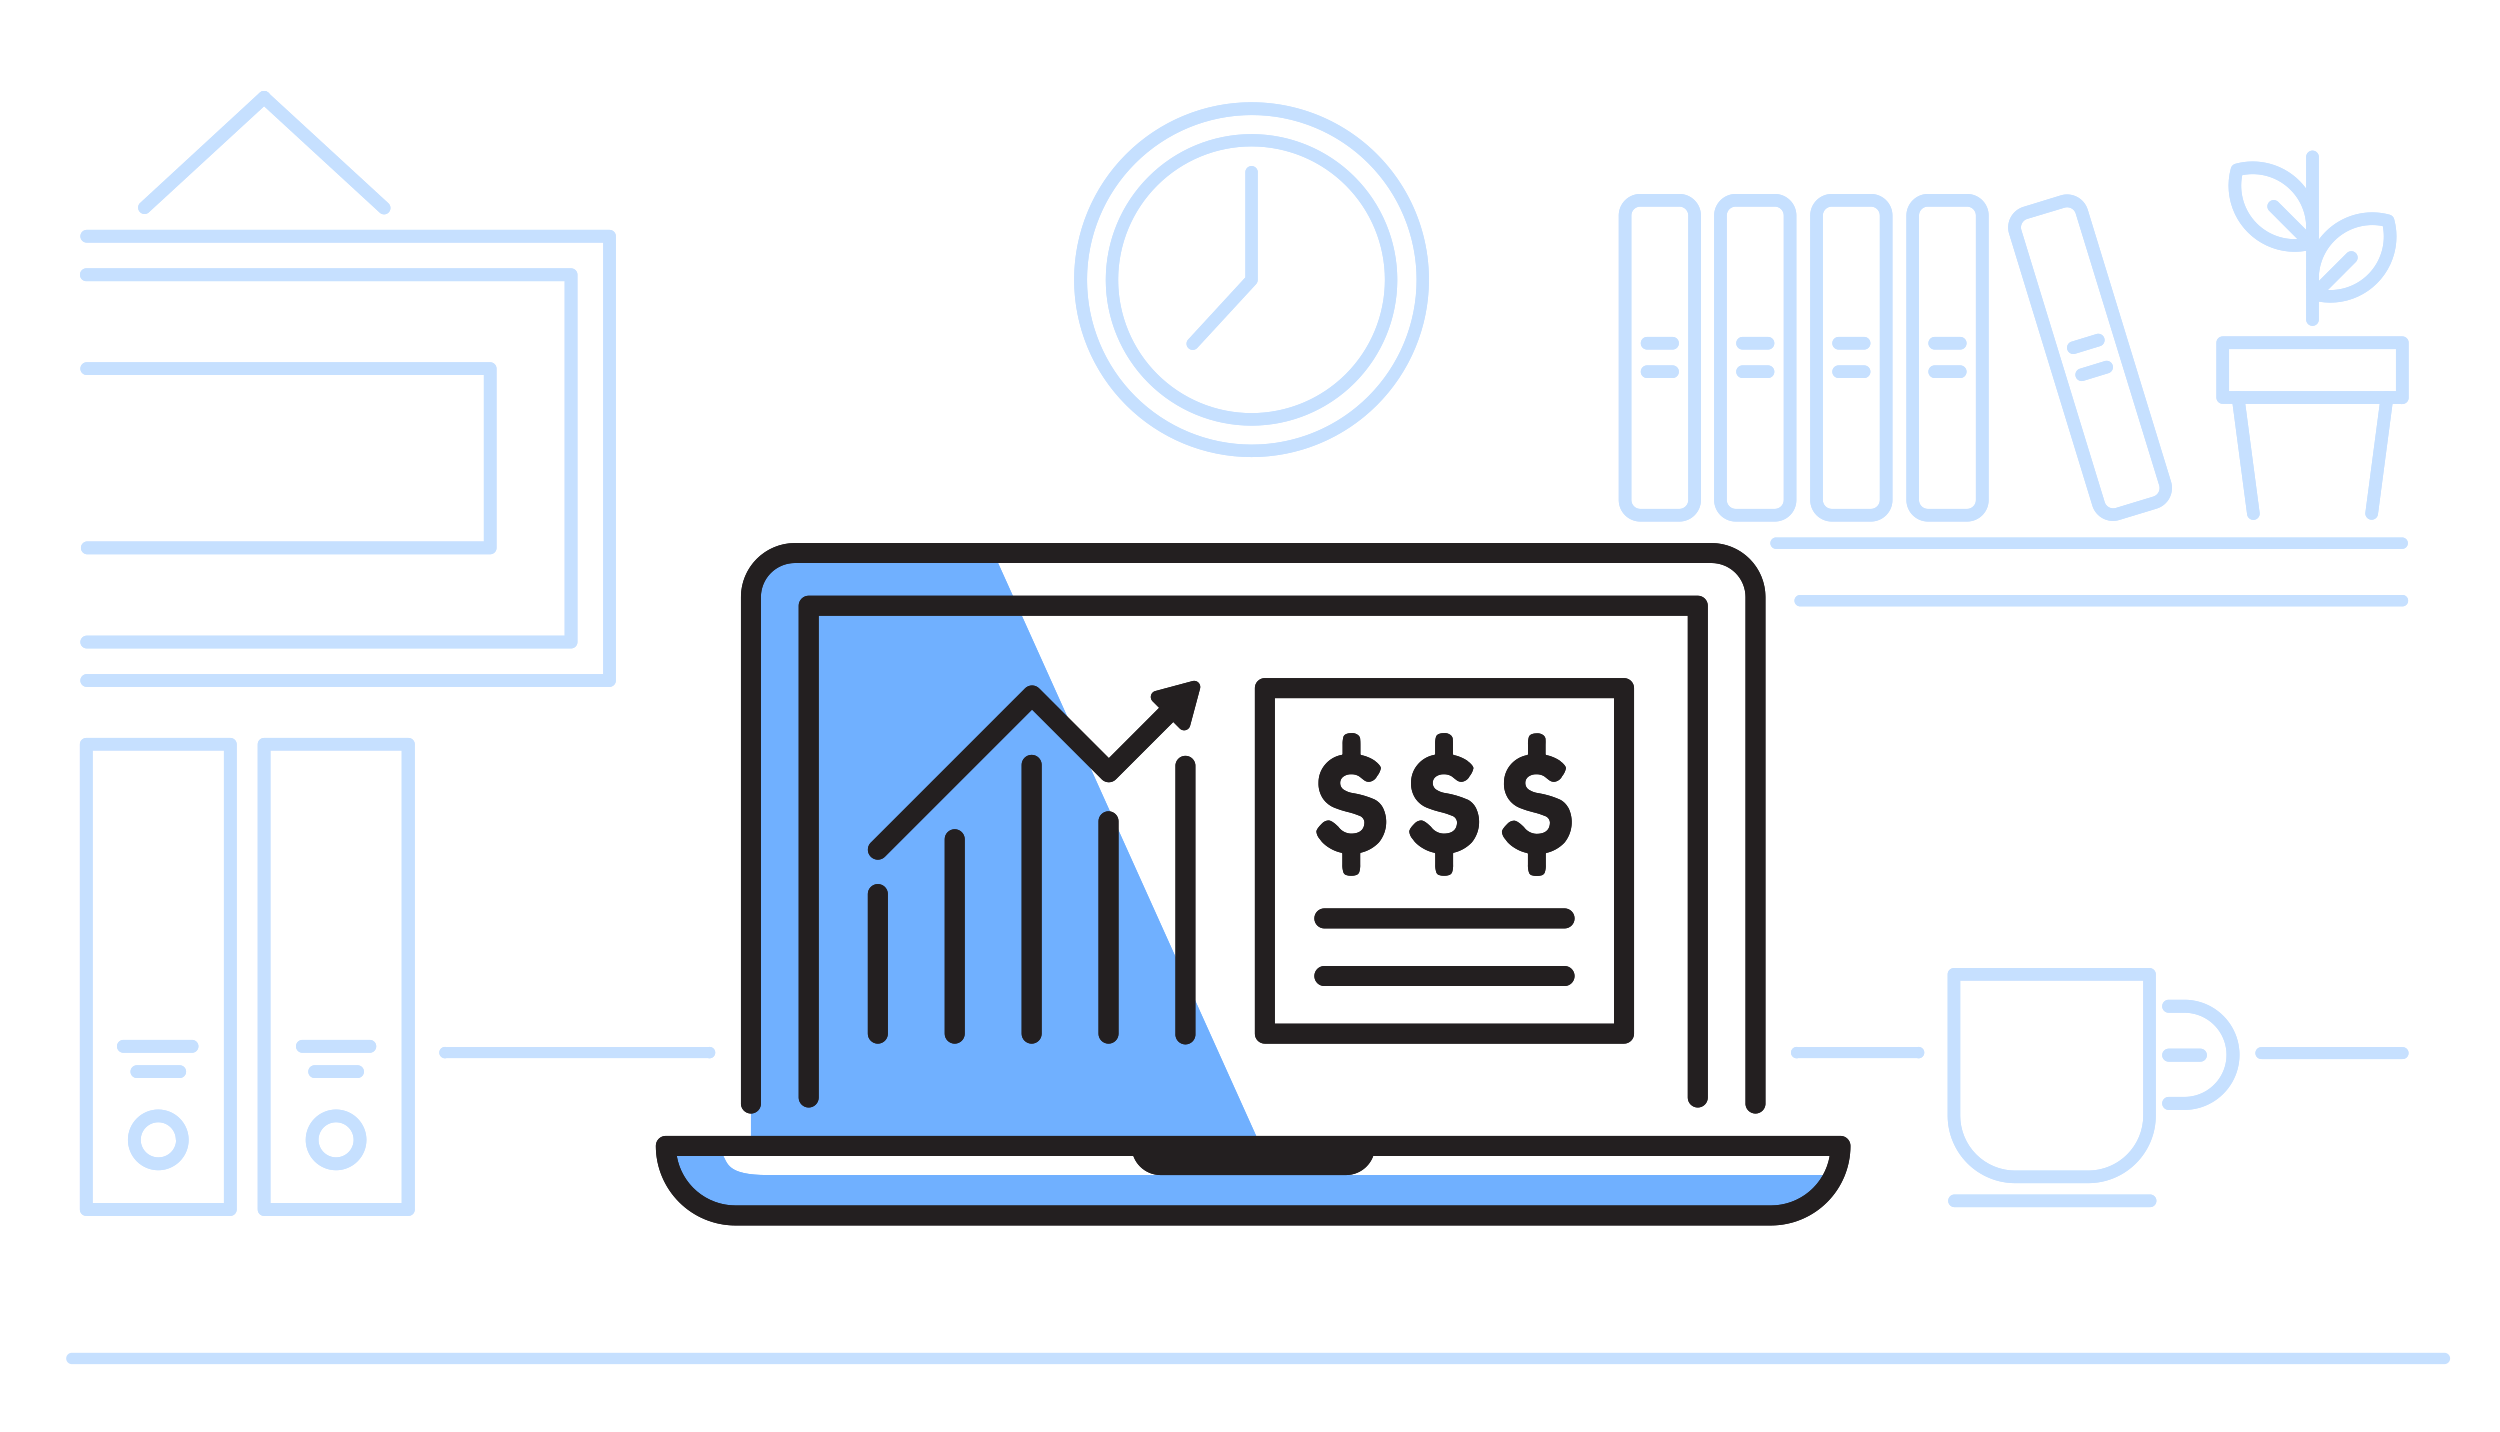 <svg xmlns="http://www.w3.org/2000/svg" xmlns:xlink="http://www.w3.org/1999/xlink" viewBox="0 0 440 252"><defs><style>.cls-1{fill:#c6e0ff;}.cls-2,.cls-53,.cls-55{fill:#70b0ff;}.cls-2,.cls-3{clip-rule:evenodd;}.cls-3,.cls-4,.cls-57{fill:#231f20;}.cls-5{clip-path:url(#clip-path);}.cls-6{clip-path:url(#clip-path-2);}.cls-7{clip-path:url(#clip-path-3);}.cls-8{clip-path:url(#clip-path-4);}.cls-9{clip-path:url(#clip-path-5);}.cls-10{clip-path:url(#clip-path-6);}.cls-11{clip-path:url(#clip-path-7);}.cls-12{clip-path:url(#clip-path-8);}.cls-13{clip-path:url(#clip-path-9);}.cls-14{clip-path:url(#clip-path-10);}.cls-15{clip-path:url(#clip-path-11);}.cls-16{clip-path:url(#clip-path-12);}.cls-17{clip-path:url(#clip-path-13);}.cls-18{clip-path:url(#clip-path-14);}.cls-19{clip-path:url(#clip-path-15);}.cls-20{clip-path:url(#clip-path-16);}.cls-21{clip-path:url(#clip-path-17);}.cls-22{clip-path:url(#clip-path-18);}.cls-23{clip-path:url(#clip-path-19);}.cls-24{clip-path:url(#clip-path-20);}.cls-25{clip-path:url(#clip-path-21);}.cls-26{clip-path:url(#clip-path-22);}.cls-27{clip-path:url(#clip-path-23);}.cls-28{clip-path:url(#clip-path-24);}.cls-29{clip-path:url(#clip-path-25);}.cls-30{clip-path:url(#clip-path-26);}.cls-31{clip-path:url(#clip-path-27);}.cls-32{clip-path:url(#clip-path-28);}.cls-33{clip-path:url(#clip-path-29);}.cls-34{clip-path:url(#clip-path-30);}.cls-35{clip-path:url(#clip-path-31);}.cls-36{clip-path:url(#clip-path-32);}.cls-37{clip-path:url(#clip-path-33);}.cls-38{clip-path:url(#clip-path-34);}.cls-39{clip-path:url(#clip-path-35);}.cls-40{clip-path:url(#clip-path-36);}.cls-41{clip-path:url(#clip-path-37);}.cls-42{clip-path:url(#clip-path-38);}.cls-43{clip-path:url(#clip-path-39);}.cls-44{clip-path:url(#clip-path-40);}.cls-45{clip-path:url(#clip-path-41);}.cls-46{clip-path:url(#clip-path-42);}.cls-47{clip-path:url(#clip-path-43);}.cls-48{clip-path:url(#clip-path-44);}.cls-49{clip-path:url(#clip-path-45);}.cls-50{clip-path:url(#clip-path-46);}.cls-51{clip-path:url(#clip-path-47);}.cls-52{clip-path:url(#clip-path-48);}.cls-53,.cls-57{fill-rule:evenodd;}.cls-54{clip-path:url(#clip-path-49);}.cls-56{clip-path:url(#clip-path-50);}.cls-58{clip-path:url(#clip-path-51);}.cls-59{clip-path:url(#clip-path-52);}.cls-60{clip-path:url(#clip-path-53);}.cls-61{clip-path:url(#clip-path-54);}.cls-62{clip-path:url(#clip-path-55);}.cls-63{clip-path:url(#clip-path-56);}.cls-64{clip-path:url(#clip-path-57);}.cls-65{clip-path:url(#clip-path-58);}.cls-66{clip-path:url(#clip-path-59);}.cls-67{clip-path:url(#clip-path-60);}.cls-68{clip-path:url(#clip-path-61);}.cls-69{clip-path:url(#clip-path-62);}.cls-70{clip-path:url(#clip-path-63);}.cls-71{clip-path:url(#clip-path-64);}.cls-72{clip-path:url(#clip-path-65);}.cls-73{clip-path:url(#clip-path-66);}.cls-74{clip-path:url(#clip-path-67);}</style><clipPath id="clip-path"><path class="cls-1" d="M78.6,186.22a1,1,0,1,1,0-1.92h46a1,1,0,1,1,0,1.92Z"/></clipPath><clipPath id="clip-path-2"><path class="cls-1" d="M99.38,49.48H15.1a1.13,1.13,0,0,1,0-2.25h85.41a1.12,1.12,0,0,1,1.12,1.12V113a1.12,1.12,0,0,1-1.12,1.12H15.27a1.12,1.12,0,1,1,0-2.24H99.38Z"/></clipPath><clipPath id="clip-path-3"><path class="cls-1" d="M106.16,42.7H15.27a1.12,1.12,0,0,1,0-2.24h92a1.12,1.12,0,0,1,1.12,1.12v78.19a1.12,1.12,0,0,1-1.12,1.12h-92a1.12,1.12,0,1,1,0-2.24h90.89Z"/></clipPath><clipPath id="clip-path-4"><path class="cls-1" d="M85.16,66H15.27a1.12,1.12,0,1,1,0-2.24h71a1.12,1.12,0,0,1,1.12,1.12V96.43a1.12,1.12,0,0,1-1.12,1.12h-71a1.13,1.13,0,0,1,0-2.25H85.16Z"/></clipPath><clipPath id="clip-path-5"><path class="cls-1" d="M68.36,35.78a1.13,1.13,0,0,1,.06,1.59,1.12,1.12,0,0,1-1.58.06L45.72,18a1.12,1.12,0,0,1,1.52-1.65Z"/></clipPath><clipPath id="clip-path-6"><path class="cls-1" d="M26.13,37.43a1.13,1.13,0,0,1-1.53-1.65L45.72,16.3A1.12,1.12,0,1,1,47.24,18Z"/></clipPath><clipPath id="clip-path-7"><path class="cls-1" d="M16.31,211.74h23.1V132.1H16.31ZM15.19,214a1.13,1.13,0,0,1-1.13-1.12V131a1.13,1.13,0,0,1,1.13-1.12H40.53A1.13,1.13,0,0,1,41.66,131v81.89A1.13,1.13,0,0,1,40.53,214Z"/></clipPath><clipPath id="clip-path-8"><path class="cls-1" d="M70.7,211.74V132.1H47.6v79.64ZM46.48,214a1.12,1.12,0,0,1-1.12-1.12V131a1.12,1.12,0,0,1,1.12-1.12H71.83A1.12,1.12,0,0,1,73,131v81.89A1.12,1.12,0,0,1,71.83,214Z"/></clipPath><clipPath id="clip-path-9"><path class="cls-1" d="M33.2,200.61a5.34,5.34,0,1,1-5.34-5.33A5.34,5.34,0,0,1,33.2,200.61Zm-2.25,0a3.09,3.09,0,1,0-3.09,3.09A3.09,3.09,0,0,0,31,200.61Z"/></clipPath><clipPath id="clip-path-10"><path class="cls-1" d="M64.49,200.61a5.34,5.34,0,1,1-5.34-5.33A5.34,5.34,0,0,1,64.49,200.61Zm-2.25,0a3.09,3.09,0,1,0-3.09,3.09A3.09,3.09,0,0,0,62.24,200.61Z"/></clipPath><clipPath id="clip-path-11"><path class="cls-1" d="M21.83,185.28a1.13,1.13,0,1,1,0-2.25H33.9a1.13,1.13,0,0,1,0,2.25Z"/></clipPath><clipPath id="clip-path-12"><path class="cls-1" d="M24.09,189.73a1.12,1.12,0,1,1,0-2.24h7.54a1.12,1.12,0,1,1,0,2.24Z"/></clipPath><clipPath id="clip-path-13"><path class="cls-1" d="M53.12,185.28a1.13,1.13,0,0,1,0-2.25H65.19a1.13,1.13,0,0,1,0,2.25Z"/></clipPath><clipPath id="clip-path-14"><path class="cls-1" d="M55.38,189.73a1.12,1.12,0,1,1,0-2.24h7.55a1.12,1.12,0,0,1,0,2.24Z"/></clipPath><clipPath id="clip-path-15"><path class="cls-1" d="M219.19,30.42a1.09,1.09,0,1,1,2.17,0V49.25a1.14,1.14,0,0,1-.28.74L210.72,61.23a1.09,1.09,0,0,1-1.54.06,1.08,1.08,0,0,1-.06-1.53l10.07-10.94Z"/></clipPath><clipPath id="clip-path-16"><path class="cls-1" d="M245.92,49.25a25.65,25.65,0,1,1-25.64-25.64A25.64,25.64,0,0,1,245.92,49.25Zm-2.18,0a23.47,23.47,0,1,0-23.46,23.46A23.47,23.47,0,0,0,243.74,49.25Z"/></clipPath><clipPath id="clip-path-17"><path class="cls-1" d="M251.49,49.25A31.22,31.22,0,1,1,220.28,18,31.21,31.21,0,0,1,251.49,49.25Zm-2.17,0a29,29,0,1,0-29,29A29,29,0,0,0,249.32,49.25Z"/></clipPath><clipPath id="clip-path-18"><path class="cls-1" d="M316.83,106.72a1,1,0,1,1,0-2h106a1,1,0,1,1,0,2Z"/></clipPath><clipPath id="clip-path-19"><path class="cls-1" d="M312.59,96.6a1,1,0,1,1,0-2H422.78a1,1,0,1,1,0,2Z"/></clipPath><clipPath id="clip-path-20"><path class="cls-1" d="M346.19,36.36h-6.88a1.57,1.57,0,0,0-1.57,1.57V88a1.57,1.57,0,0,0,1.57,1.57h6.88A1.57,1.57,0,0,0,347.76,88V37.93A1.57,1.57,0,0,0,346.19,36.36Zm0-2.22A3.79,3.79,0,0,1,350,37.93V88a3.79,3.79,0,0,1-3.79,3.79h-6.88a3.8,3.8,0,0,1-3.8-3.79V37.93a3.8,3.8,0,0,1,3.8-3.79Z"/></clipPath><clipPath id="clip-path-21"><path class="cls-1" d="M340.51,61.52a1.11,1.11,0,0,1,0-2.22H345a1.11,1.11,0,1,1,0,2.22Z"/></clipPath><clipPath id="clip-path-22"><path class="cls-1" d="M340.51,66.53a1.11,1.11,0,0,1,0-2.22H345a1.11,1.11,0,1,1,0,2.22Z"/></clipPath><clipPath id="clip-path-23"><path class="cls-1" d="M356.77,38.53a1.58,1.58,0,0,0-1,2l14.66,47.86a1.57,1.57,0,0,0,2,1l6.58-2a1.58,1.58,0,0,0,1-2L365.32,37.56a1.58,1.58,0,0,0-2-1Zm5.93-4.14a3.8,3.8,0,0,1,4.74,2.52L382.1,84.77a3.8,3.8,0,0,1-2.52,4.74l-6.58,2A3.79,3.79,0,0,1,368.26,89L353.61,41.15a3.79,3.79,0,0,1,2.51-4.74Z"/></clipPath><clipPath id="clip-path-24"><path class="cls-1" d="M365.29,62.24a1.11,1.11,0,1,1-.65-2.12l4.28-1.31a1.11,1.11,0,1,1,.65,2.12Z"/></clipPath><clipPath id="clip-path-25"><path class="cls-1" d="M366.76,67a1.11,1.11,0,1,1-.65-2.12l4.28-1.31a1.11,1.11,0,1,1,.65,2.12Z"/></clipPath><clipPath id="clip-path-26"><path class="cls-1" d="M329.28,36.36H322.4a1.57,1.57,0,0,0-1.58,1.57V88a1.58,1.58,0,0,0,1.58,1.57h6.88A1.58,1.58,0,0,0,330.85,88V37.93A1.57,1.57,0,0,0,329.28,36.36Zm0-2.22a3.79,3.79,0,0,1,3.79,3.79V88a3.79,3.79,0,0,1-3.79,3.79H322.4A3.8,3.8,0,0,1,318.6,88V37.93a3.8,3.8,0,0,1,3.8-3.79Z"/></clipPath><clipPath id="clip-path-27"><path class="cls-1" d="M323.6,61.52a1.11,1.11,0,0,1,0-2.22h4.48a1.11,1.11,0,1,1,0,2.22Z"/></clipPath><clipPath id="clip-path-28"><path class="cls-1" d="M323.6,66.53a1.11,1.11,0,0,1,0-2.22h4.48a1.11,1.11,0,1,1,0,2.22Z"/></clipPath><clipPath id="clip-path-29"><path class="cls-1" d="M295.57,36.36h-6.88a1.57,1.57,0,0,0-1.57,1.57V88a1.57,1.57,0,0,0,1.57,1.57h6.88A1.57,1.57,0,0,0,297.14,88V37.93A1.57,1.57,0,0,0,295.57,36.36Zm0-2.22a3.79,3.79,0,0,1,3.79,3.79V88a3.79,3.79,0,0,1-3.79,3.79h-6.88A3.79,3.79,0,0,1,284.9,88V37.93a3.79,3.79,0,0,1,3.79-3.79Z"/></clipPath><clipPath id="clip-path-30"><path class="cls-1" d="M312.37,36.36h-6.88a1.57,1.57,0,0,0-1.58,1.57V88a1.58,1.58,0,0,0,1.58,1.57h6.88A1.58,1.58,0,0,0,313.94,88V37.93A1.57,1.57,0,0,0,312.37,36.36Zm0-2.22a3.79,3.79,0,0,1,3.79,3.79V88a3.79,3.79,0,0,1-3.79,3.79h-6.88a3.8,3.8,0,0,1-3.8-3.79V37.93a3.8,3.8,0,0,1,3.8-3.79Z"/></clipPath><clipPath id="clip-path-31"><path class="cls-1" d="M289.89,61.52a1.11,1.11,0,0,1,0-2.22h4.48a1.11,1.11,0,1,1,0,2.22Z"/></clipPath><clipPath id="clip-path-32"><path class="cls-1" d="M289.89,66.53a1.11,1.11,0,0,1,0-2.22h4.48a1.11,1.11,0,1,1,0,2.22Z"/></clipPath><clipPath id="clip-path-33"><path class="cls-1" d="M306.69,61.52a1.11,1.11,0,1,1,0-2.22h4.48a1.11,1.11,0,1,1,0,2.22Z"/></clipPath><clipPath id="clip-path-34"><path class="cls-1" d="M306.69,66.53a1.11,1.11,0,1,1,0-2.22h4.48a1.11,1.11,0,1,1,0,2.22Z"/></clipPath><clipPath id="clip-path-35"><path class="cls-1" d="M421.69,68.85V61.43H392.31v7.42ZM391.2,71.07A1.11,1.11,0,0,1,390.09,70V60.32a1.11,1.11,0,0,1,1.11-1.11h31.61a1.11,1.11,0,0,1,1.11,1.11V70a1.11,1.11,0,0,1-1.11,1.11Z"/></clipPath><clipPath id="clip-path-36"><path class="cls-1" d="M392.8,70.1a1.11,1.11,0,0,1,2.2-.29l2.69,20.4a1.11,1.11,0,1,1-2.2.29Z"/></clipPath><clipPath id="clip-path-37"><path class="cls-1" d="M419,69.81a1.11,1.11,0,0,1,2.21.29l-2.69,20.4a1.11,1.11,0,0,1-2.21-.29Z"/></clipPath><clipPath id="clip-path-38"><path class="cls-1" d="M408.11,56.24a1.11,1.11,0,1,1-2.22,0V27.62a1.11,1.11,0,0,1,2.22,0Z"/></clipPath><clipPath id="clip-path-39"><path class="cls-1" d="M403.13,33.41a9.38,9.38,0,0,0-8.5-2.58,9.42,9.42,0,0,0,11.08,11.08A9.38,9.38,0,0,0,403.13,33.41Zm1.58-1.58a11.66,11.66,0,0,1,3,11.29,1.11,1.11,0,0,1-.79.78,11.63,11.63,0,0,1-14.28-14.28,1.13,1.13,0,0,1,.78-.79A11.66,11.66,0,0,1,404.71,31.83Z"/></clipPath><clipPath id="clip-path-40"><path class="cls-1" d="M407.42,42a1.13,1.13,0,0,1,0,1.58,1.12,1.12,0,0,1-1.57,0l-6.46-6.47a1.1,1.1,0,0,1,0-1.57,1.12,1.12,0,0,1,1.57,0Z"/></clipPath><clipPath id="clip-path-41"><path class="cls-1" d="M409.3,40.79a11.61,11.61,0,0,1,11.28-3,1.13,1.13,0,0,1,.79.78,11.64,11.64,0,0,1-14.29,14.28,1.1,1.1,0,0,1-.78-.78A11.63,11.63,0,0,1,409.3,40.79Zm1.57,1.58a9.41,9.41,0,0,0-2.58,8.5,9.42,9.42,0,0,0,11.08-11.08A9.4,9.4,0,0,0,410.87,42.37Z"/></clipPath><clipPath id="clip-path-42"><path class="cls-1" d="M408.16,52.58A1.12,1.12,0,0,1,406.58,51l6.47-6.46a1.11,1.11,0,1,1,1.57,1.57Z"/></clipPath><clipPath id="clip-path-43"><path class="cls-1" d="M316.5,186.22a1,1,0,1,1,0-1.92h20.89a1,1,0,1,1,0,1.92Z"/></clipPath><clipPath id="clip-path-44"><path class="cls-1" d="M381.69,186.85a1.14,1.14,0,0,1,0-2.28h5.58a1.14,1.14,0,1,1,0,2.28Z"/></clipPath><clipPath id="clip-path-45"><path class="cls-1" d="M398,186.39a1,1,0,0,1,0-2.09h24.86a1,1,0,1,1,0,2.09Z"/></clipPath><clipPath id="clip-path-46"><path class="cls-1" d="M367.53,208.23H354.67a11.88,11.88,0,0,1-11.88-11.88V171.48a1.1,1.1,0,0,1,1.1-1.1h34.42a1.11,1.11,0,0,1,1.11,1.1v24.87A11.89,11.89,0,0,1,367.53,208.23ZM345,196.35a9.67,9.67,0,0,0,9.67,9.67h12.86a9.68,9.68,0,0,0,9.68-9.67V172.59H345Z"/></clipPath><clipPath id="clip-path-47"><path class="cls-1" d="M381.69,178.24a1.14,1.14,0,1,1,0-2.28h2.77a9.69,9.69,0,0,1,0,19.38h-2.77a1.14,1.14,0,1,1,0-2.28h2.77a7.41,7.41,0,1,0,0-14.82Z"/></clipPath><clipPath id="clip-path-48"><path class="cls-1" d="M343.89,212.45a1.11,1.11,0,0,1,0-2.21h34.42a1.11,1.11,0,1,1,0,2.21Z"/></clipPath><clipPath id="clip-path-49"><path class="cls-2" d="M174.89,97.38l47,104.32H132.17V105.13s-.81-7.75,7.75-7.75Z"/></clipPath><clipPath id="clip-path-50"><path class="cls-2" d="M322.83,206.81H135.11c-7.35,0-7-2.18-8-3.69a10.68,10.68,0,0,1-.59-1.42h-9.27a12.5,12.5,0,0,0,1,5.11c3,6.95,12,7.11,12,7.11H308.29c9.16,0,13-3.76,14.54-7.11"/></clipPath><clipPath id="clip-path-51"><path class="cls-3" d="M236.87,206.81h-32.6a5.11,5.11,0,0,1-5.11-5.11H242a5.11,5.11,0,0,1-5.11,5.11"/></clipPath><clipPath id="clip-path-52"><path class="cls-3" d="M242,140.74a15.87,15.87,0,0,0-3.88-1.15,4,4,0,0,1-1.56-.56,1.39,1.39,0,0,1-.69-1.2,1.35,1.35,0,0,1,.58-1.16,2.23,2.23,0,0,1,1.37-.4,2.51,2.51,0,0,1,1.37.35,3.35,3.35,0,0,1,.4.31c.15.13.35.28.57.44a1.34,1.34,0,0,0,.81.23,1.77,1.77,0,0,0,1.39-1,3.18,3.18,0,0,0,.67-1.39c0-.17-.12-.48-.69-1l-.1-.07-.29-.25a5.72,5.72,0,0,0-.9-.51,6.77,6.77,0,0,0-1.48-.49.18.18,0,0,1-.14-.17v-1.66a9.77,9.77,0,0,0-.05-1.1,1,1,0,0,0-.41-.62,1.65,1.65,0,0,0-1.09-.31c-.77,0-1.25.21-1.42.61a4.47,4.47,0,0,0-.16,1.39v1.67a.17.17,0,0,1-.14.16,5,5,0,0,0-3,1.78,4.86,4.86,0,0,0-1.1,3.1,4.77,4.77,0,0,0,.8,2.84,4.47,4.47,0,0,0,2,1.58,17.76,17.76,0,0,0,2.35.75,12.22,12.22,0,0,1,2,.64,1.3,1.3,0,0,1,.93,1.17c0,.9-.41,2-2.37,2a2.84,2.84,0,0,1-2.21-1.19c-.93-.93-1.45-1.13-1.72-1.13a1.66,1.66,0,0,0-1.15.52c-.79.77-1,1.21-1,1.45a2.24,2.24,0,0,0,.58,1.29l.39.51a6.19,6.19,0,0,0,1.32,1.06,6.51,6.51,0,0,0,2.15.86.18.18,0,0,1,.13.17v1.84a4,4,0,0,0,.19,1.45.75.75,0,0,0,.43.44,2.56,2.56,0,0,0,.93.14,2.52,2.52,0,0,0,.93-.14.87.87,0,0,0,.48-.48,3.86,3.86,0,0,0,.17-1.38v-1.9a.16.16,0,0,1,.13-.16,6.36,6.36,0,0,0,3.16-1.8,5.69,5.69,0,0,0,.7-6.13,3.43,3.43,0,0,0-1.42-1.41"/></clipPath><clipPath id="clip-path-53"><path class="cls-3" d="M258.29,140.74a15.87,15.87,0,0,0-3.88-1.15,4,4,0,0,1-1.56-.56,1.39,1.39,0,0,1-.69-1.2,1.37,1.37,0,0,1,.57-1.16,2.28,2.28,0,0,1,1.38-.4,2.51,2.51,0,0,1,1.37.35,3.35,3.35,0,0,1,.4.31c.15.13.35.28.57.44a1.41,1.41,0,0,0,.81.23,1.77,1.77,0,0,0,1.39-1,3.18,3.18,0,0,0,.67-1.39c0-.17-.12-.48-.69-1l-.11-.07-.28-.25a6,6,0,0,0-.91-.51,6.51,6.51,0,0,0-1.47-.49.18.18,0,0,1-.14-.17v-1.66a9.77,9.77,0,0,0-.05-1.1,1,1,0,0,0-.41-.62,1.65,1.65,0,0,0-1.09-.31c-.77,0-1.25.21-1.42.61a4.18,4.18,0,0,0-.16,1.39v1.67a.17.17,0,0,1-.14.16,5,5,0,0,0-3,1.78,4.86,4.86,0,0,0-1.1,3.1,4.77,4.77,0,0,0,.8,2.84,4.47,4.47,0,0,0,2,1.58,17.76,17.76,0,0,0,2.35.75,11.79,11.79,0,0,1,2,.64,1.29,1.29,0,0,1,.94,1.17c0,.9-.41,2-2.37,2a2.84,2.84,0,0,1-2.21-1.19c-.93-.93-1.45-1.13-1.72-1.13a1.66,1.66,0,0,0-1.15.52c-.79.77-.95,1.21-.95,1.45a2.24,2.24,0,0,0,.58,1.29l.39.51a6.19,6.19,0,0,0,1.32,1.06,6.51,6.51,0,0,0,2.15.86.18.18,0,0,1,.13.17v1.84a4,4,0,0,0,.19,1.45.75.75,0,0,0,.43.44,2.56,2.56,0,0,0,.93.14,2.52,2.52,0,0,0,.93-.14.87.87,0,0,0,.48-.48,3.86,3.86,0,0,0,.17-1.38v-1.9a.16.16,0,0,1,.13-.16,6.36,6.36,0,0,0,3.16-1.8,5.69,5.69,0,0,0,.7-6.13,3.43,3.43,0,0,0-1.42-1.41"/></clipPath><clipPath id="clip-path-54"><path class="cls-3" d="M276,142.15h0a3.39,3.39,0,0,0-1.43-1.41,15.63,15.63,0,0,0-3.87-1.15,4,4,0,0,1-1.56-.56,1.39,1.39,0,0,1-.69-1.2,1.37,1.37,0,0,1,.57-1.16,2.28,2.28,0,0,1,1.38-.4,2.51,2.51,0,0,1,1.37.35,4.85,4.85,0,0,1,.4.31c.15.13.35.28.57.44a1.41,1.41,0,0,0,.81.23,1.77,1.77,0,0,0,1.39-1,3.09,3.09,0,0,0,.66-1.39c0-.17-.11-.48-.68-1l-.11-.07-.28-.25a6,6,0,0,0-.91-.51,6.51,6.51,0,0,0-1.47-.49.18.18,0,0,1-.14-.17v-1.66A7.54,7.54,0,0,0,272,130a1,1,0,0,0-.4-.62,1.65,1.65,0,0,0-1.09-.31c-.77,0-1.25.21-1.42.61a4.18,4.18,0,0,0-.16,1.39v1.67a.18.18,0,0,1-.14.16,5.08,5.08,0,0,0-3,1.78,4.91,4.91,0,0,0-1.09,3.1,4.77,4.77,0,0,0,.8,2.84,4.47,4.47,0,0,0,2,1.58,17.76,17.76,0,0,0,2.35.75,11.79,11.79,0,0,1,2,.64,1.29,1.29,0,0,1,.94,1.17c0,.9-.41,2-2.37,2a2.83,2.83,0,0,1-2.21-1.19c-.93-.93-1.45-1.13-1.72-1.13a1.64,1.64,0,0,0-1.15.52c-.79.77-1,1.21-1,1.45a2.27,2.27,0,0,0,.59,1.29l.39.51a5.94,5.94,0,0,0,1.32,1.06,6.54,6.54,0,0,0,2.14.86.18.18,0,0,1,.14.17v1.84a4,4,0,0,0,.19,1.45.75.75,0,0,0,.43.44,3.16,3.16,0,0,0,1.86,0,.9.9,0,0,0,.48-.48,3.86,3.86,0,0,0,.17-1.38v-1.9a.16.16,0,0,1,.13-.16,6.36,6.36,0,0,0,3.16-1.8,5.74,5.74,0,0,0,.7-6.13"/></clipPath><clipPath id="clip-path-55"><path class="cls-3" d="M154.5,151.3a1.76,1.76,0,0,1-1.24-3l27.14-27.14a1.76,1.76,0,0,1,2.49,0l12.27,12.27,9.93-9.94a1.76,1.76,0,0,1,2.49,2.49L196.4,137.16a1.76,1.76,0,0,1-2.49,0l-12.27-12.27-25.9,25.9a1.75,1.75,0,0,1-1.24.51"/></clipPath><clipPath id="clip-path-56"><path class="cls-3" d="M209.46,127.73l1.75-6.54a1.08,1.08,0,0,0-1.33-1.32l-6.54,1.75a1.08,1.08,0,0,0-.48,1.81l4.78,4.79a1.09,1.09,0,0,0,1.82-.49"/></clipPath><clipPath id="clip-path-57"><path class="cls-4" d="M310.72,194.09a1.76,1.76,0,1,1-3.51,0v-89a6,6,0,0,0-6-6H139.92a6,6,0,0,0-6,6v89a1.76,1.76,0,1,1-3.51,0v-89a9.5,9.5,0,0,1,9.5-9.51H301.21a9.51,9.51,0,0,1,9.51,9.51Z"/></clipPath><clipPath id="clip-path-58"><path class="cls-4" d="M144.09,108.37v84.79a1.76,1.76,0,1,1-3.52,0V106.61a1.76,1.76,0,0,1,1.76-1.76H298.81a1.76,1.76,0,0,1,1.76,1.76v86.55a1.76,1.76,0,1,1-3.52,0V108.37Z"/></clipPath><clipPath id="clip-path-59"><path class="cls-4" d="M156.26,181.92a1.76,1.76,0,0,1-3.52,0V157.36a1.76,1.76,0,1,1,3.52,0Z"/></clipPath><clipPath id="clip-path-60"><path class="cls-4" d="M169.79,181.92a1.76,1.76,0,0,1-3.52,0V147.71a1.76,1.76,0,1,1,3.52,0Z"/></clipPath><clipPath id="clip-path-61"><path class="cls-4" d="M183.33,181.92a1.76,1.76,0,0,1-3.52,0v-47.3a1.76,1.76,0,0,1,3.52,0Z"/></clipPath><clipPath id="clip-path-62"><path class="cls-4" d="M196.86,181.92a1.76,1.76,0,0,1-3.52,0V144.55a1.76,1.76,0,0,1,3.52,0Z"/></clipPath><clipPath id="clip-path-63"><path class="cls-4" d="M210.39,181.92a1.76,1.76,0,1,1-3.51,0v-47a1.76,1.76,0,1,1,3.51,0Z"/></clipPath><clipPath id="clip-path-64"><path class="cls-4" d="M284.07,180.16V122.87h-59.7v57.29Zm-61.46,3.52a1.75,1.75,0,0,1-1.75-1.76V121.11a1.75,1.75,0,0,1,1.75-1.76h63.22a1.76,1.76,0,0,1,1.76,1.76v60.81a1.76,1.76,0,0,1-1.76,1.76Z"/></clipPath><clipPath id="clip-path-65"><path class="cls-4" d="M233.09,173.54a1.76,1.76,0,0,1,0-3.52h42.27a1.76,1.76,0,0,1,0,3.52Z"/></clipPath><clipPath id="clip-path-66"><path class="cls-4" d="M233.09,163.4a1.76,1.76,0,1,1,0-3.52h42.27a1.76,1.76,0,0,1,0,3.52Z"/></clipPath><clipPath id="clip-path-67"><path class="cls-4" d="M311.71,215.68H129.43a14,14,0,0,1-14-14,1.75,1.75,0,0,1,1.75-1.76H323.92a1.76,1.76,0,0,1,1.76,1.76A14,14,0,0,1,311.71,215.68Zm-182.28-3.52H311.71a10.47,10.47,0,0,0,10.31-8.7H119.12A10.47,10.47,0,0,0,129.43,212.16Z"/></clipPath></defs><g id="Background"><path class="cls-1" d="M430.22,240.09H12.65a1,1,0,0,1,0-2H430.22a1,1,0,0,1,0,2Z"/><path class="cls-1" d="M78.6,186.22a1,1,0,1,1,0-1.92h46a1,1,0,1,1,0,1.92Z"/><g class="cls-5"><rect class="cls-1" x="73.05" y="180.45" width="57.12" height="9.62"/></g><path class="cls-1" d="M99.38,49.48H15.1a1.13,1.13,0,0,1,0-2.25h85.41a1.12,1.12,0,0,1,1.12,1.12V113a1.12,1.12,0,0,1-1.12,1.12H15.27a1.12,1.12,0,1,1,0-2.24H99.38Z"/><g class="cls-6"><rect class="cls-1" x="9.45" y="42.7" width="96.7" height="75.94"/></g><path class="cls-1" d="M106.16,42.7H15.27a1.12,1.12,0,0,1,0-2.24h92a1.12,1.12,0,0,1,1.12,1.12v78.19a1.12,1.12,0,0,1-1.12,1.12h-92a1.12,1.12,0,1,1,0-2.24h90.89Z"/><g class="cls-7"><rect class="cls-1" x="9.62" y="35.93" width="103.31" height="89.49"/></g><path class="cls-1" d="M85.16,66H15.27a1.12,1.12,0,1,1,0-2.24h71a1.12,1.12,0,0,1,1.12,1.12V96.43a1.12,1.12,0,0,1-1.12,1.12h-71a1.13,1.13,0,0,1,0-2.25H85.16Z"/><g class="cls-8"><rect class="cls-1" x="9.62" y="59.27" width="82.32" height="42.81"/></g><path class="cls-1" d="M68.36,35.78a1.13,1.13,0,0,1,.06,1.59,1.12,1.12,0,0,1-1.58.06L45.72,18a1.12,1.12,0,0,1,1.52-1.65Z"/><g class="cls-9"><rect class="cls-1" x="40.83" y="11.47" width="32.41" height="30.78"/></g><path class="cls-1" d="M26.13,37.43a1.13,1.13,0,0,1-1.53-1.65L45.72,16.3A1.12,1.12,0,1,1,47.24,18Z"/><g class="cls-10"><rect class="cls-1" x="19.72" y="11.47" width="32.41" height="30.78"/></g><path class="cls-1" d="M16.31,211.74h23.1V132.1H16.31ZM15.19,214a1.13,1.13,0,0,1-1.13-1.12V131a1.13,1.13,0,0,1,1.13-1.12H40.53A1.13,1.13,0,0,1,41.66,131v81.89A1.13,1.13,0,0,1,40.53,214Z"/><g class="cls-11"><rect class="cls-1" x="9.54" y="125.33" width="36.64" height="93.18"/></g><path class="cls-1" d="M70.7,211.74V132.1H47.6v79.64ZM46.48,214a1.12,1.12,0,0,1-1.12-1.12V131a1.12,1.12,0,0,1,1.12-1.12H71.83A1.12,1.12,0,0,1,73,131v81.89A1.12,1.12,0,0,1,71.83,214Z"/><g class="cls-12"><rect class="cls-1" x="40.83" y="125.33" width="36.64" height="93.18"/></g><path class="cls-1" d="M33.2,200.61a5.34,5.34,0,1,1-5.34-5.33A5.34,5.34,0,0,1,33.2,200.61Zm-2.25,0a3.09,3.09,0,1,0-3.09,3.09A3.09,3.09,0,0,0,31,200.61Z"/><g class="cls-13"><rect class="cls-1" x="18" y="190.75" width="19.72" height="19.72"/></g><path class="cls-1" d="M64.49,200.61a5.34,5.34,0,1,1-5.34-5.33A5.34,5.34,0,0,1,64.49,200.61Zm-2.25,0a3.09,3.09,0,1,0-3.09,3.09A3.09,3.09,0,0,0,62.24,200.61Z"/><g class="cls-14"><rect class="cls-1" x="49.29" y="190.75" width="19.72" height="19.72"/></g><path class="cls-1" d="M21.83,185.28a1.13,1.13,0,1,1,0-2.25H33.9a1.13,1.13,0,0,1,0,2.25Z"/><g class="cls-15"><rect class="cls-1" x="16.18" y="178.51" width="23.37" height="11.3"/></g><path class="cls-1" d="M24.09,189.73a1.12,1.12,0,1,1,0-2.24h7.54a1.12,1.12,0,1,1,0,2.24Z"/><g class="cls-16"><rect class="cls-1" x="18.44" y="182.96" width="18.84" height="11.3"/></g><path class="cls-1" d="M53.12,185.28a1.13,1.13,0,0,1,0-2.25H65.19a1.13,1.13,0,0,1,0,2.25Z"/><g class="cls-17"><rect class="cls-1" x="47.47" y="178.51" width="23.37" height="11.3"/></g><path class="cls-1" d="M55.38,189.73a1.12,1.12,0,1,1,0-2.24h7.55a1.12,1.12,0,0,1,0,2.24Z"/><g class="cls-18"><rect class="cls-1" x="49.73" y="182.96" width="18.84" height="11.3"/></g><path class="cls-1" d="M219.19,30.42a1.09,1.09,0,1,1,2.17,0V49.25a1.14,1.14,0,0,1-.28.74L210.72,61.23a1.09,1.09,0,0,1-1.54.06,1.08,1.08,0,0,1-.06-1.53l10.07-10.94Z"/><g class="cls-19"><rect class="cls-1" x="204.44" y="24.94" width="21.31" height="41.03"/></g><path class="cls-1" d="M245.92,49.25a25.65,25.65,0,1,1-25.64-25.64A25.64,25.64,0,0,1,245.92,49.25Zm-2.18,0a23.47,23.47,0,1,0-23.46,23.46A23.47,23.47,0,0,0,243.74,49.25Z"/><g class="cls-20"><rect class="cls-1" x="190.25" y="19.22" width="60.06" height="60.06"/></g><path class="cls-1" d="M251.49,49.25A31.22,31.22,0,1,1,220.28,18,31.21,31.21,0,0,1,251.49,49.25Zm-2.17,0a29,29,0,1,0-29,29A29,29,0,0,0,249.32,49.25Z"/><g class="cls-21"><rect class="cls-1" x="184.67" y="13.64" width="71.21" height="71.21"/></g><path class="cls-1" d="M316.83,106.72a1,1,0,1,1,0-2h106a1,1,0,1,1,0,2Z"/><g class="cls-22"><rect class="cls-1" x="311.2" y="100.69" width="117.23" height="10.06"/></g><path class="cls-1" d="M312.59,96.6a1,1,0,1,1,0-2H422.78a1,1,0,1,1,0,2Z"/><g class="cls-23"><rect class="cls-1" x="306.86" y="90.56" width="121.64" height="10.06"/></g><path class="cls-1" d="M346.19,36.36h-6.88a1.57,1.57,0,0,0-1.57,1.57V88a1.57,1.57,0,0,0,1.57,1.57h6.88A1.57,1.57,0,0,0,347.76,88V37.93A1.57,1.57,0,0,0,346.19,36.36Zm0-2.22A3.79,3.79,0,0,1,350,37.93V88a3.79,3.79,0,0,1-3.79,3.79h-6.88a3.8,3.8,0,0,1-3.8-3.79V37.93a3.8,3.8,0,0,1,3.8-3.79Z"/><g class="cls-24"><rect class="cls-1" x="331.03" y="29.66" width="23.43" height="66.6"/></g><path class="cls-1" d="M340.51,61.52a1.11,1.11,0,0,1,0-2.22H345a1.11,1.11,0,1,1,0,2.22Z"/><g class="cls-25"><rect class="cls-1" x="334.92" y="54.82" width="15.66" height="11.18"/></g><path class="cls-1" d="M340.51,66.53a1.11,1.11,0,0,1,0-2.22H345a1.11,1.11,0,1,1,0,2.22Z"/><g class="cls-26"><rect class="cls-1" x="334.92" y="59.83" width="15.66" height="11.18"/></g><path class="cls-1" d="M356.77,38.53a1.58,1.58,0,0,0-1,2l14.66,47.86a1.57,1.57,0,0,0,2,1l6.58-2a1.58,1.58,0,0,0,1-2L365.32,37.56a1.58,1.58,0,0,0-2-1Zm5.93-4.14a3.8,3.8,0,0,1,4.74,2.52L382.1,84.77a3.8,3.8,0,0,1-2.52,4.74l-6.58,2A3.79,3.79,0,0,1,368.26,89L353.61,41.15a3.79,3.79,0,0,1,2.51-4.74Z"/><g class="cls-27"><rect class="cls-1" x="348.96" y="29.75" width="37.79" height="66.43"/></g><path class="cls-1" d="M365.29,62.24a1.11,1.11,0,1,1-.65-2.12l4.28-1.31a1.11,1.11,0,1,1,.65,2.12Z"/><g class="cls-28"><rect class="cls-1" x="359.37" y="54.28" width="15.47" height="12.5"/></g><path class="cls-1" d="M366.76,67a1.11,1.11,0,1,1-.65-2.12l4.28-1.31a1.11,1.11,0,1,1,.65,2.12Z"/><g class="cls-29"><rect class="cls-1" x="360.84" y="59.07" width="15.47" height="12.5"/></g><path class="cls-1" d="M329.28,36.36H322.4a1.57,1.57,0,0,0-1.58,1.57V88a1.58,1.58,0,0,0,1.58,1.57h6.88A1.58,1.58,0,0,0,330.85,88V37.93A1.57,1.57,0,0,0,329.28,36.36Zm0-2.22a3.79,3.79,0,0,1,3.79,3.79V88a3.79,3.79,0,0,1-3.79,3.79H322.4A3.8,3.8,0,0,1,318.6,88V37.93a3.8,3.8,0,0,1,3.8-3.79Z"/><g class="cls-30"><rect class="cls-1" x="314.12" y="29.66" width="23.43" height="66.6"/></g><path class="cls-1" d="M323.6,61.52a1.11,1.11,0,0,1,0-2.22h4.48a1.11,1.11,0,1,1,0,2.22Z"/><g class="cls-31"><rect class="cls-1" x="318.01" y="54.82" width="15.66" height="11.18"/></g><path class="cls-1" d="M323.6,66.53a1.11,1.11,0,0,1,0-2.22h4.48a1.11,1.11,0,1,1,0,2.22Z"/><g class="cls-32"><rect class="cls-1" x="318.01" y="59.83" width="15.66" height="11.18"/></g><path class="cls-1" d="M295.57,36.36h-6.88a1.57,1.57,0,0,0-1.57,1.57V88a1.57,1.57,0,0,0,1.57,1.57h6.88A1.57,1.57,0,0,0,297.14,88V37.93A1.57,1.57,0,0,0,295.57,36.36Zm0-2.22a3.79,3.79,0,0,1,3.79,3.79V88a3.79,3.79,0,0,1-3.79,3.79h-6.88A3.79,3.79,0,0,1,284.9,88V37.93a3.79,3.79,0,0,1,3.79-3.79Z"/><g class="cls-33"><rect class="cls-1" x="280.42" y="29.66" width="23.43" height="66.6"/></g><path class="cls-1" d="M312.37,36.36h-6.88a1.57,1.57,0,0,0-1.58,1.57V88a1.58,1.58,0,0,0,1.58,1.57h6.88A1.58,1.58,0,0,0,313.94,88V37.93A1.57,1.57,0,0,0,312.37,36.36Zm0-2.22a3.79,3.79,0,0,1,3.79,3.79V88a3.79,3.79,0,0,1-3.79,3.79h-6.88a3.8,3.8,0,0,1-3.8-3.79V37.93a3.8,3.8,0,0,1,3.8-3.79Z"/><g class="cls-34"><rect class="cls-1" x="297.21" y="29.66" width="23.43" height="66.6"/></g><path class="cls-1" d="M289.89,61.52a1.11,1.11,0,0,1,0-2.22h4.48a1.11,1.11,0,1,1,0,2.22Z"/><g class="cls-35"><rect class="cls-1" x="284.3" y="54.82" width="15.66" height="11.18"/></g><path class="cls-1" d="M289.89,66.53a1.11,1.11,0,0,1,0-2.22h4.48a1.11,1.11,0,1,1,0,2.22Z"/><g class="cls-36"><rect class="cls-1" x="284.3" y="59.83" width="15.66" height="11.18"/></g><path class="cls-1" d="M306.69,61.52a1.11,1.11,0,1,1,0-2.22h4.48a1.11,1.11,0,1,1,0,2.22Z"/><g class="cls-37"><rect class="cls-1" x="301.09" y="54.82" width="15.66" height="11.18"/></g><path class="cls-1" d="M306.69,66.53a1.11,1.11,0,1,1,0-2.22h4.48a1.11,1.11,0,1,1,0,2.22Z"/><g class="cls-38"><rect class="cls-1" x="301.09" y="59.83" width="15.66" height="11.18"/></g><path class="cls-1" d="M421.69,68.85V61.43H392.31v7.42ZM391.2,71.07A1.11,1.11,0,0,1,390.09,70V60.32a1.11,1.11,0,0,1,1.11-1.11h31.61a1.11,1.11,0,0,1,1.11,1.11V70a1.11,1.11,0,0,1-1.11,1.11Z"/><g class="cls-39"><rect class="cls-1" x="385.61" y="54.72" width="42.79" height="20.82"/></g><path class="cls-1" d="M392.8,70.1a1.11,1.11,0,0,1,2.2-.29l2.69,20.4a1.11,1.11,0,1,1-2.2.29Z"/><g class="cls-40"><rect class="cls-1" x="388.31" y="64.37" width="13.87" height="31.58"/></g><path class="cls-1" d="M419,69.81a1.11,1.11,0,0,1,2.21.29l-2.69,20.4a1.11,1.11,0,0,1-2.21-.29Z"/><g class="cls-41"><rect class="cls-1" x="411.82" y="64.37" width="13.87" height="31.58"/></g><path class="cls-1" d="M408.11,56.24a1.11,1.11,0,1,1-2.22,0V27.62a1.11,1.11,0,0,1,2.22,0Z"/><g class="cls-42"><rect class="cls-1" x="401.41" y="22.03" width="11.18" height="39.8"/></g><path class="cls-1" d="M403.13,33.41a9.38,9.38,0,0,0-8.5-2.58,9.42,9.42,0,0,0,11.08,11.08A9.38,9.38,0,0,0,403.13,33.41Zm1.58-1.58a11.66,11.66,0,0,1,3,11.29,1.11,1.11,0,0,1-.79.78,11.63,11.63,0,0,1-14.28-14.28,1.13,1.13,0,0,1,.78-.79A11.66,11.66,0,0,1,404.71,31.83Z"/><g class="cls-43"><rect class="cls-1" x="387.75" y="23.95" width="24.84" height="24.84"/></g><path class="cls-1" d="M407.42,42a1.13,1.13,0,0,1,0,1.58,1.12,1.12,0,0,1-1.57,0l-6.46-6.47a1.1,1.1,0,0,1,0-1.57,1.12,1.12,0,0,1,1.57,0Z"/><g class="cls-44"><rect class="cls-1" x="394.58" y="30.78" width="17.64" height="17.64"/></g><path class="cls-1" d="M409.3,40.79a11.61,11.61,0,0,1,11.28-3,1.13,1.13,0,0,1,.79.78,11.64,11.64,0,0,1-14.29,14.28,1.1,1.1,0,0,1-.78-.78A11.63,11.63,0,0,1,409.3,40.79Zm1.57,1.58a9.41,9.41,0,0,0-2.58,8.5,9.42,9.42,0,0,0,11.08-11.08A9.4,9.4,0,0,0,410.87,42.37Z"/><g class="cls-45"><rect class="cls-1" x="401.41" y="32.91" width="24.84" height="24.84"/></g><path class="cls-1" d="M408.16,52.58A1.12,1.12,0,0,1,406.58,51l6.47-6.46a1.11,1.11,0,1,1,1.57,1.57Z"/><g class="cls-46"><rect class="cls-1" x="401.78" y="39.74" width="17.64" height="17.64"/></g><path class="cls-1" d="M316.5,186.22a1,1,0,1,1,0-1.92h20.89a1,1,0,1,1,0,1.92Z"/><g class="cls-47"><rect class="cls-1" x="310.99" y="180.45" width="31.91" height="9.62"/></g><path class="cls-1" d="M381.69,186.85a1.14,1.14,0,0,1,0-2.28h5.58a1.14,1.14,0,1,1,0,2.28Z"/><g class="cls-48"><rect class="cls-1" x="375.97" y="179.98" width="17.03" height="11.45"/></g><path class="cls-1" d="M398,186.39a1,1,0,0,1,0-2.09h24.86a1,1,0,1,1,0,2.09Z"/><g class="cls-49"><rect class="cls-1" x="392.76" y="180.09" width="35.37" height="10.52"/></g><path class="cls-1" d="M367.53,208.23H354.67a11.88,11.88,0,0,1-11.88-11.88V171.48a1.1,1.1,0,0,1,1.1-1.1h34.42a1.11,1.11,0,0,1,1.11,1.1v24.87A11.89,11.89,0,0,1,367.53,208.23ZM345,196.35a9.67,9.67,0,0,0,9.67,9.67h12.86a9.68,9.68,0,0,0,9.68-9.67V172.59H345Z"/><g class="cls-50"><rect class="cls-1" x="338.33" y="165.93" width="45.54" height="46.76"/></g><path class="cls-1" d="M381.69,178.24a1.14,1.14,0,1,1,0-2.28h2.77a9.69,9.69,0,0,1,0,19.38h-2.77a1.14,1.14,0,1,1,0-2.28h2.77a7.41,7.41,0,1,0,0-14.82Z"/><g class="cls-51"><rect class="cls-1" x="375.97" y="171.37" width="22.76" height="28.55"/></g><path class="cls-1" d="M343.89,212.45a1.11,1.11,0,0,1,0-2.21h34.42a1.11,1.11,0,1,1,0,2.21Z"/><g class="cls-52"><rect class="cls-1" x="338.33" y="205.79" width="45.54" height="11.12"/></g></g><g id="Fill"><path class="cls-53" d="M174.89,97.38l47,104.32H132.17V105.13s-.81-7.75,7.75-7.75Z"/><g class="cls-54"><rect class="cls-55" x="130.36" y="92.18" width="97.4" height="113.96"/></g><path class="cls-53" d="M322.83,206.81H135.11c-7.35,0-7-2.18-8-3.69a10.68,10.68,0,0,1-.59-1.42h-9.27a12.5,12.5,0,0,0,1,5.11c3,6.95,12,7.11,12,7.11H308.29c9.16,0,13-3.76,14.54-7.11"/><g class="cls-56"><rect class="cls-55" x="115.62" y="197.07" width="211.77" height="21.36"/></g></g><g id="Outlines"><path class="cls-57" d="M236.87,206.81h-32.6a5.11,5.11,0,0,1-5.11-5.11H242a5.11,5.11,0,0,1-5.11,5.11"/><g class="cls-58"><rect class="cls-4" x="196.46" y="197.07" width="51.15" height="14.21"/></g><path class="cls-57" d="M242,140.74a15.87,15.87,0,0,0-3.88-1.15,4,4,0,0,1-1.56-.56,1.39,1.39,0,0,1-.69-1.2,1.35,1.35,0,0,1,.58-1.16,2.23,2.23,0,0,1,1.37-.4,2.51,2.51,0,0,1,1.37.35,3.35,3.35,0,0,1,.4.31c.15.13.35.28.57.44a1.34,1.34,0,0,0,.81.23,1.77,1.77,0,0,0,1.39-1,3.18,3.18,0,0,0,.67-1.39c0-.17-.12-.48-.69-1l-.1-.07-.29-.25a5.72,5.72,0,0,0-.9-.51,6.77,6.77,0,0,0-1.48-.49.18.18,0,0,1-.14-.17v-1.66a9.77,9.77,0,0,0-.05-1.1,1,1,0,0,0-.41-.62,1.65,1.65,0,0,0-1.09-.31c-.77,0-1.25.21-1.42.61a4.47,4.47,0,0,0-.16,1.39v1.67a.17.17,0,0,1-.14.16,5,5,0,0,0-3,1.78,4.86,4.86,0,0,0-1.1,3.1,4.77,4.77,0,0,0,.8,2.84,4.47,4.47,0,0,0,2,1.58,17.76,17.76,0,0,0,2.35.75,12.22,12.22,0,0,1,2,.64,1.3,1.3,0,0,1,.93,1.17c0,.9-.41,2-2.37,2a2.84,2.84,0,0,1-2.21-1.19c-.93-.93-1.45-1.13-1.72-1.13a1.66,1.66,0,0,0-1.15.52c-.79.77-1,1.21-1,1.45a2.24,2.24,0,0,0,.58,1.29l.39.51a6.19,6.19,0,0,0,1.32,1.06,6.51,6.51,0,0,0,2.15.86.18.18,0,0,1,.13.17v1.84a4,4,0,0,0,.19,1.45.75.75,0,0,0,.43.44,2.56,2.56,0,0,0,.93.14,2.52,2.52,0,0,0,.93-.14.87.87,0,0,0,.48-.48,3.86,3.86,0,0,0,.17-1.38v-1.9a.16.16,0,0,1,.13-.16,6.36,6.36,0,0,0,3.16-1.8,5.69,5.69,0,0,0,.7-6.13,3.43,3.43,0,0,0-1.42-1.41"/><g class="cls-59"><rect class="cls-4" x="228.56" y="124.04" width="21.02" height="34.28"/></g><path class="cls-57" d="M258.29,140.74a15.87,15.87,0,0,0-3.88-1.15,4,4,0,0,1-1.56-.56,1.39,1.39,0,0,1-.69-1.2,1.37,1.37,0,0,1,.57-1.16,2.28,2.28,0,0,1,1.38-.4,2.51,2.51,0,0,1,1.37.35,3.35,3.35,0,0,1,.4.31c.15.13.35.28.57.44a1.41,1.41,0,0,0,.81.23,1.77,1.77,0,0,0,1.39-1,3.18,3.18,0,0,0,.67-1.39c0-.17-.12-.48-.69-1l-.11-.07-.28-.25a6,6,0,0,0-.91-.51,6.51,6.51,0,0,0-1.47-.49.18.18,0,0,1-.14-.17v-1.66a9.77,9.77,0,0,0-.05-1.1,1,1,0,0,0-.41-.62,1.65,1.65,0,0,0-1.09-.31c-.77,0-1.25.21-1.42.61a4.18,4.18,0,0,0-.16,1.39v1.67a.17.17,0,0,1-.14.16,5,5,0,0,0-3,1.78,4.86,4.86,0,0,0-1.1,3.1,4.77,4.77,0,0,0,.8,2.84,4.47,4.47,0,0,0,2,1.58,17.76,17.76,0,0,0,2.35.75,11.79,11.79,0,0,1,2,.64,1.29,1.29,0,0,1,.94,1.17c0,.9-.41,2-2.37,2a2.84,2.84,0,0,1-2.21-1.19c-.93-.93-1.45-1.13-1.72-1.13a1.66,1.66,0,0,0-1.15.52c-.79.77-.95,1.21-.95,1.45a2.24,2.24,0,0,0,.58,1.29l.39.51a6.19,6.19,0,0,0,1.32,1.06,6.51,6.51,0,0,0,2.15.86.18.18,0,0,1,.13.17v1.84a4,4,0,0,0,.19,1.45.75.75,0,0,0,.43.44,2.56,2.56,0,0,0,.93.14,2.52,2.52,0,0,0,.93-.14.87.87,0,0,0,.48-.48,3.86,3.86,0,0,0,.17-1.38v-1.9a.16.16,0,0,1,.13-.16,6.36,6.36,0,0,0,3.16-1.8,5.69,5.69,0,0,0,.7-6.13,3.43,3.43,0,0,0-1.42-1.41"/><g class="cls-60"><rect class="cls-4" x="244.66" y="124.04" width="21.02" height="34.28"/></g><path class="cls-57" d="M276,142.15h0a3.39,3.39,0,0,0-1.43-1.41,15.63,15.63,0,0,0-3.87-1.15,4,4,0,0,1-1.56-.56,1.39,1.39,0,0,1-.69-1.2,1.37,1.37,0,0,1,.57-1.16,2.28,2.28,0,0,1,1.38-.4,2.51,2.51,0,0,1,1.37.35,4.85,4.85,0,0,1,.4.31c.15.13.35.28.57.44a1.41,1.41,0,0,0,.81.23,1.77,1.77,0,0,0,1.39-1,3.09,3.09,0,0,0,.66-1.39c0-.17-.11-.48-.68-1l-.11-.07-.28-.25a6,6,0,0,0-.91-.51,6.51,6.51,0,0,0-1.47-.49.18.18,0,0,1-.14-.17v-1.66A7.54,7.54,0,0,0,272,130a1,1,0,0,0-.4-.62,1.65,1.65,0,0,0-1.09-.31c-.77,0-1.25.21-1.42.61a4.18,4.18,0,0,0-.16,1.39v1.67a.18.18,0,0,1-.14.16,5.08,5.08,0,0,0-3,1.78,4.91,4.91,0,0,0-1.09,3.1,4.77,4.77,0,0,0,.8,2.84,4.47,4.47,0,0,0,2,1.58,17.76,17.76,0,0,0,2.35.75,11.79,11.79,0,0,1,2,.64,1.29,1.29,0,0,1,.94,1.17c0,.9-.41,2-2.37,2a2.83,2.83,0,0,1-2.21-1.19c-.93-.93-1.45-1.13-1.72-1.13a1.64,1.64,0,0,0-1.15.52c-.79.77-1,1.21-1,1.45a2.27,2.27,0,0,0,.59,1.29l.39.51a5.94,5.94,0,0,0,1.32,1.06,6.54,6.54,0,0,0,2.14.86.18.18,0,0,1,.14.17v1.84a4,4,0,0,0,.19,1.45.75.75,0,0,0,.43.44,3.16,3.16,0,0,0,1.86,0,.9.9,0,0,0,.48-.48,3.86,3.86,0,0,0,.17-1.38v-1.9a.16.16,0,0,1,.13-.16,6.36,6.36,0,0,0,3.16-1.8,5.74,5.74,0,0,0,.7-6.13"/><g class="cls-61"><rect class="cls-4" x="260.77" y="124.04" width="21.02" height="34.28"/></g><path class="cls-57" d="M154.5,151.3a1.76,1.76,0,0,1-1.24-3l27.14-27.14a1.76,1.76,0,0,1,2.49,0l12.27,12.27,9.93-9.94a1.76,1.76,0,0,1,2.49,2.49L196.4,137.16a1.76,1.76,0,0,1-2.49,0l-12.27-12.27-25.9,25.9a1.75,1.75,0,0,1-1.24.51"/><g class="cls-62"><rect class="cls-4" x="150.67" y="115.57" width="63.52" height="39.9"/></g><path class="cls-57" d="M209.46,127.73l1.75-6.54a1.08,1.08,0,0,0-1.33-1.32l-6.54,1.75a1.08,1.08,0,0,0-.48,1.81l4.78,4.79a1.09,1.09,0,0,0,1.82-.49"/><g class="cls-63"><rect class="cls-4" x="199.8" y="114.75" width="17.49" height="17.83"/></g><path class="cls-4" d="M310.72,194.09a1.76,1.76,0,1,1-3.51,0v-89a6,6,0,0,0-6-6H139.92a6,6,0,0,0-6,6v89a1.76,1.76,0,1,1-3.51,0v-89a9.5,9.5,0,0,1,9.5-9.51H301.21a9.51,9.51,0,0,1,9.51,9.51Z"/><g class="cls-64"><rect class="cls-4" x="128.64" y="90.42" width="186.8" height="109.84"/></g><path class="cls-4" d="M144.09,108.37v84.79a1.76,1.76,0,1,1-3.52,0V106.61a1.76,1.76,0,0,1,1.76-1.76H298.81a1.76,1.76,0,0,1,1.76,1.76v86.55a1.76,1.76,0,1,1-3.52,0V108.37Z"/><g class="cls-65"><rect class="cls-4" x="138.66" y="99.69" width="166.76" height="99.63"/></g><path class="cls-4" d="M156.26,181.92a1.76,1.76,0,0,1-3.52,0V157.36a1.76,1.76,0,1,1,3.52,0Z"/><g class="cls-66"><rect class="cls-4" x="150.67" y="150.71" width="12.38" height="37.3"/></g><path class="cls-4" d="M169.79,181.92a1.76,1.76,0,0,1-3.52,0V147.71a1.76,1.76,0,1,1,3.52,0Z"/><g class="cls-67"><rect class="cls-4" x="164.02" y="141.01" width="12.38" height="47"/></g><path class="cls-4" d="M183.33,181.92a1.76,1.76,0,0,1-3.52,0v-47.3a1.76,1.76,0,0,1,3.52,0Z"/><g class="cls-68"><rect class="cls-4" x="177.37" y="127.86" width="12.38" height="60.16"/></g><path class="cls-4" d="M196.86,181.92a1.76,1.76,0,0,1-3.52,0V144.55a1.76,1.76,0,0,1,3.52,0Z"/><g class="cls-69"><rect class="cls-4" x="190.72" y="137.84" width="12.38" height="50.18"/></g><path class="cls-4" d="M210.39,181.92a1.76,1.76,0,1,1-3.51,0v-47a1.76,1.76,0,1,1,3.51,0Z"/><g class="cls-70"><rect class="cls-4" x="204.08" y="128.11" width="12.38" height="59.91"/></g><path class="cls-4" d="M284.07,180.16V122.87h-59.7v57.29Zm-61.46,3.52a1.75,1.75,0,0,1-1.75-1.76V121.11a1.75,1.75,0,0,1,1.75-1.76h63.22a1.76,1.76,0,0,1,1.76,1.76v60.81a1.76,1.76,0,0,1-1.76,1.76Z"/><g class="cls-71"><rect class="cls-4" x="217.87" y="114.27" width="74.74" height="73.75"/></g><path class="cls-4" d="M233.09,173.54a1.76,1.76,0,0,1,0-3.52h42.27a1.76,1.76,0,0,1,0,3.52Z"/><g class="cls-72"><rect class="cls-4" x="228.2" y="165.21" width="54.08" height="12.61"/></g><path class="cls-4" d="M233.09,163.4a1.76,1.76,0,1,1,0-3.52h42.27a1.76,1.76,0,0,1,0,3.52Z"/><g class="cls-73"><rect class="cls-4" x="228.2" y="155.02" width="54.08" height="12.61"/></g><path class="cls-4" d="M311.71,215.68H129.43a14,14,0,0,1-14-14,1.75,1.75,0,0,1,1.75-1.76H323.92a1.76,1.76,0,0,1,1.76,1.76A14,14,0,0,1,311.71,215.68Zm-182.28-3.52H311.71a10.47,10.47,0,0,0,10.31-8.7H119.12A10.47,10.47,0,0,0,129.43,212.16Z"/><g class="cls-74"><rect class="cls-4" x="113.88" y="195.3" width="216.32" height="24.89"/></g></g></svg> 